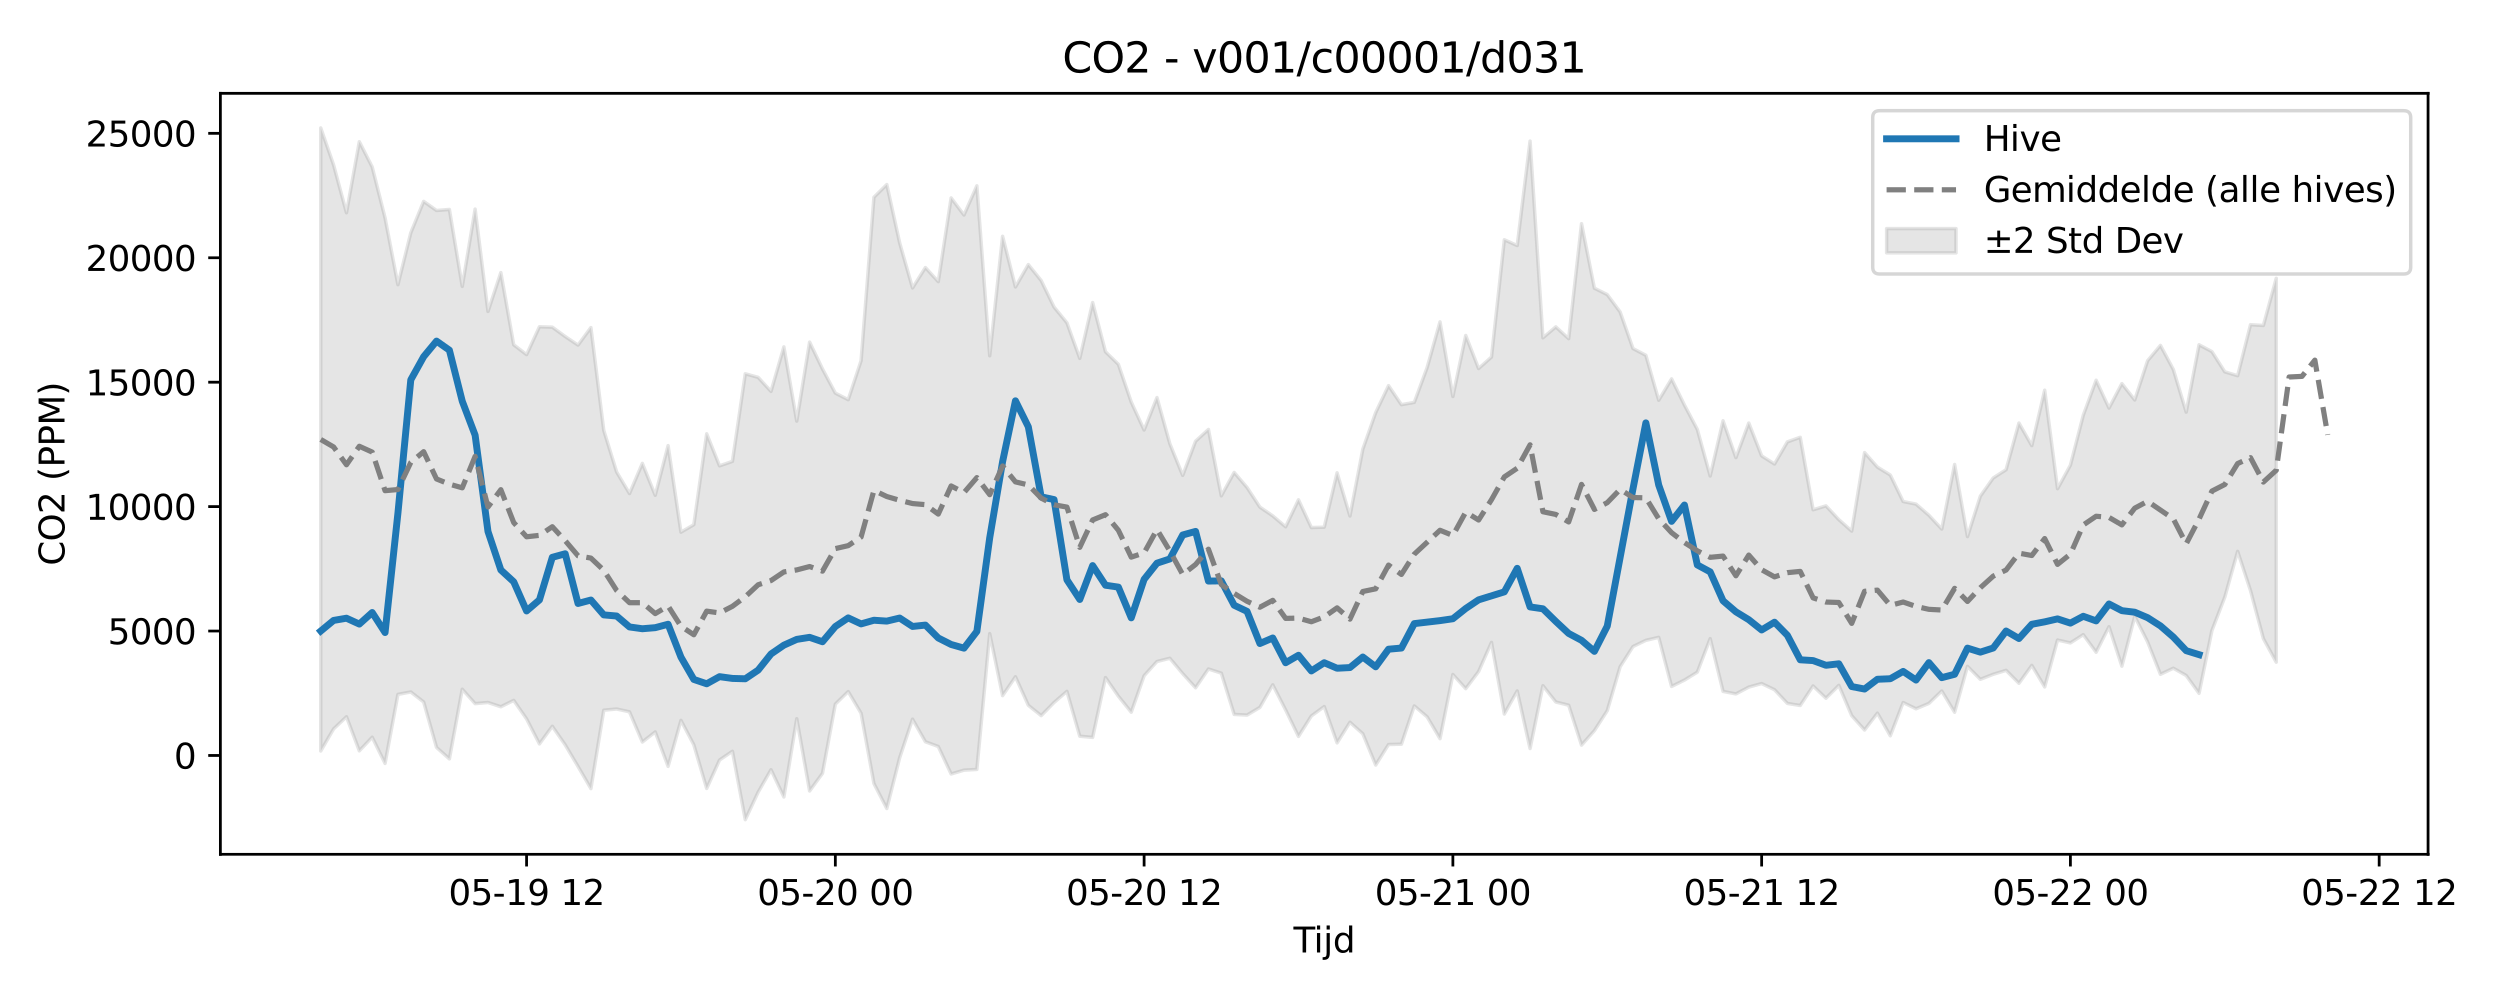 <?xml version="1.0" encoding="utf-8" standalone="no"?>
<!DOCTYPE svg PUBLIC "-//W3C//DTD SVG 1.1//EN"
  "http://www.w3.org/Graphics/SVG/1.1/DTD/svg11.dtd">
<svg xmlns:xlink="http://www.w3.org/1999/xlink" width="720pt" height="288pt" viewBox="0 0 720 288" xmlns="http://www.w3.org/2000/svg" version="1.1">
 <defs>
  <style type="text/css">*{stroke-linejoin: round; stroke-linecap: butt}</style>
 </defs>
 <g id="figure_1">
  <g id="patch_1">
   <path d="M 0 288 
L 720 288 
L 720 0 
L 0 0 
z
" style="fill: #ffffff"/>
  </g>
  <g id="axes_1">
   <g id="patch_2">
    <path d="M 63.47 246.04 
L 699.282 246.04 
L 699.282 26.88 
L 63.47 26.88 
z
" style="fill: #ffffff"/>
   </g>
   <g id="FillBetweenPolyCollection_1">
    <defs>
     <path id="me844153da9" d="M 92.371 -251.158 
L 92.371 -71.711 
L 96.076 -78.074 
L 99.781 -81.573 
L 103.486 -71.752 
L 107.191 -75.681 
L 110.897 -68.127 
L 114.602 -88.015 
L 118.307 -88.711 
L 122.012 -85.831 
L 125.717 -72.743 
L 129.422 -69.441 
L 133.128 -89.503 
L 136.833 -85.352 
L 140.538 -85.685 
L 144.243 -84.45 
L 147.948 -86.288 
L 151.654 -80.955 
L 155.359 -73.749 
L 159.064 -78.828 
L 162.769 -73.491 
L 166.474 -67.249 
L 170.18 -60.877 
L 173.885 -83.461 
L 177.59 -83.807 
L 181.295 -82.991 
L 185 -74.296 
L 188.706 -77.208 
L 192.411 -67.283 
L 196.116 -80.532 
L 199.821 -73.491 
L 203.526 -60.92 
L 207.232 -69.116 
L 210.937 -71.633 
L 214.642 -51.922 
L 218.347 -59.853 
L 222.052 -66.322 
L 225.758 -58.466 
L 229.463 -81.008 
L 233.168 -60.195 
L 236.873 -65.272 
L 240.578 -85.222 
L 244.284 -88.826 
L 247.989 -82.584 
L 251.694 -62.339 
L 255.399 -55.146 
L 259.104 -69.783 
L 262.81 -80.886 
L 266.515 -74.371 
L 270.22 -73.008 
L 273.925 -65.093 
L 277.63 -66.195 
L 281.336 -66.399 
L 285.041 -105.523 
L 288.746 -87.649 
L 292.451 -93.093 
L 296.156 -84.873 
L 299.862 -81.892 
L 303.567 -85.686 
L 307.272 -88.882 
L 310.977 -75.962 
L 314.682 -75.629 
L 318.387 -92.863 
L 322.093 -87.489 
L 325.798 -82.886 
L 329.503 -93.392 
L 333.208 -97.481 
L 336.913 -98.417 
L 340.619 -93.995 
L 344.324 -89.918 
L 348.029 -95.335 
L 351.734 -94.13 
L 355.439 -82.245 
L 359.145 -82.051 
L 362.85 -84.275 
L 366.555 -90.781 
L 370.26 -83.532 
L 373.965 -75.908 
L 377.671 -81.803 
L 381.376 -84.513 
L 385.081 -74.049 
L 388.786 -79.988 
L 392.491 -76.668 
L 396.197 -67.666 
L 399.902 -73.576 
L 403.607 -73.666 
L 407.312 -84.692 
L 411.017 -81.543 
L 414.723 -75.263 
L 418.428 -93.75 
L 422.133 -89.665 
L 425.838 -94.599 
L 429.543 -102.986 
L 433.249 -82.357 
L 436.954 -89.01 
L 440.659 -72.414 
L 444.364 -90.523 
L 448.069 -85.823 
L 451.775 -84.9 
L 455.48 -73.404 
L 459.185 -77.567 
L 462.89 -83.317 
L 466.595 -95.97 
L 470.301 -101.792 
L 474.006 -103.577 
L 477.711 -104.447 
L 481.416 -90.297 
L 485.121 -92.129 
L 488.827 -94.418 
L 492.532 -104.071 
L 496.237 -88.877 
L 499.942 -88.149 
L 503.647 -90.113 
L 507.352 -91.135 
L 511.058 -89.361 
L 514.763 -85.414 
L 518.468 -84.814 
L 522.173 -90.442 
L 525.878 -86.904 
L 529.584 -90.62 
L 533.289 -81.895 
L 536.994 -77.758 
L 540.699 -82.618 
L 544.404 -76.086 
L 548.11 -85.679 
L 551.815 -83.867 
L 555.52 -85.415 
L 559.225 -89.003 
L 562.93 -82.874 
L 566.636 -96.095 
L 570.341 -92.355 
L 574.046 -93.804 
L 577.751 -94.933 
L 581.456 -91.214 
L 585.162 -96.37 
L 588.867 -90.158 
L 592.572 -103.669 
L 596.277 -102.836 
L 599.982 -105.218 
L 603.688 -100.151 
L 607.393 -107.505 
L 611.098 -96.131 
L 614.803 -110.488 
L 618.508 -103.145 
L 622.214 -93.797 
L 625.919 -95.556 
L 629.624 -93.452 
L 633.329 -88.319 
L 637.034 -106.399 
L 640.74 -116.022 
L 644.445 -129.208 
L 648.15 -117.899 
L 651.855 -104.073 
L 655.56 -97.286 
L 655.56 -207.848 
L 655.56 -207.848 
L 651.855 -194.264 
L 648.15 -194.488 
L 644.445 -179.796 
L 640.74 -180.915 
L 637.034 -186.739 
L 633.329 -188.703 
L 629.624 -169.311 
L 625.919 -181.592 
L 622.214 -188.525 
L 618.508 -184.103 
L 614.803 -172.809 
L 611.098 -177.522 
L 607.393 -170.473 
L 603.688 -178.496 
L 599.982 -168.401 
L 596.277 -154.027 
L 592.572 -147.248 
L 588.867 -175.632 
L 585.162 -159.657 
L 581.456 -166.168 
L 577.751 -152.724 
L 574.046 -150.345 
L 570.341 -145.111 
L 566.636 -133.463 
L 562.93 -154.238 
L 559.225 -135.628 
L 555.52 -139.61 
L 551.815 -142.823 
L 548.11 -143.561 
L 544.404 -151.195 
L 540.699 -153.47 
L 536.994 -157.657 
L 533.289 -135.04 
L 529.584 -138.348 
L 525.878 -142.312 
L 522.173 -141.186 
L 518.468 -162.06 
L 514.763 -160.738 
L 511.058 -154.362 
L 507.352 -156.712 
L 503.647 -166.166 
L 499.942 -156.201 
L 496.237 -166.824 
L 492.532 -150.911 
L 488.827 -164.329 
L 485.121 -171.349 
L 481.416 -178.883 
L 477.711 -172.728 
L 474.006 -185.678 
L 470.301 -187.627 
L 466.595 -198.163 
L 462.89 -203.156 
L 459.185 -205.001 
L 455.48 -223.578 
L 451.775 -190.457 
L 448.069 -193.865 
L 444.364 -190.713 
L 440.659 -247.37 
L 436.954 -217.28 
L 433.249 -218.952 
L 429.543 -185.168 
L 425.838 -181.862 
L 422.133 -191.387 
L 418.428 -173.808 
L 414.723 -195.305 
L 411.017 -182.149 
L 407.312 -172.108 
L 403.607 -171.456 
L 399.902 -176.938 
L 396.197 -169.168 
L 392.491 -158.639 
L 388.786 -139.392 
L 385.081 -151.83 
L 381.376 -136.171 
L 377.671 -136.068 
L 373.965 -144.058 
L 370.26 -136.283 
L 366.555 -139.426 
L 362.85 -141.957 
L 359.145 -147.61 
L 355.439 -151.942 
L 351.734 -145.194 
L 348.029 -164.32 
L 344.324 -160.933 
L 340.619 -151.077 
L 336.913 -160.214 
L 333.208 -173.509 
L 329.503 -164.157 
L 325.798 -172.21 
L 322.093 -183.068 
L 318.387 -186.678 
L 314.682 -200.878 
L 310.977 -184.781 
L 307.272 -195.038 
L 303.567 -199.565 
L 299.862 -207.199 
L 296.156 -211.804 
L 292.451 -205.347 
L 288.746 -219.952 
L 285.041 -185.533 
L 281.336 -234.492 
L 277.63 -226.078 
L 273.925 -230.996 
L 270.22 -206.881 
L 266.515 -210.945 
L 262.81 -205.067 
L 259.104 -218.048 
L 255.399 -234.851 
L 251.694 -231.193 
L 247.989 -184.103 
L 244.284 -172.888 
L 240.578 -174.786 
L 236.873 -181.75 
L 233.168 -189.481 
L 229.463 -166.723 
L 225.758 -188.102 
L 222.052 -175.274 
L 218.347 -179.325 
L 214.642 -180.353 
L 210.937 -155.124 
L 207.232 -153.838 
L 203.526 -163.068 
L 199.821 -136.888 
L 196.116 -134.73 
L 192.411 -159.661 
L 188.706 -145.359 
L 185 -154.549 
L 181.295 -145.858 
L 177.59 -152.077 
L 173.885 -164.054 
L 170.18 -193.664 
L 166.474 -188.616 
L 162.769 -191.092 
L 159.064 -193.782 
L 155.359 -193.893 
L 151.654 -185.862 
L 147.948 -188.707 
L 144.243 -209.497 
L 140.538 -198.294 
L 136.833 -227.784 
L 133.128 -205.511 
L 129.422 -227.685 
L 125.717 -227.38 
L 122.012 -230.006 
L 118.307 -220.953 
L 114.602 -206.008 
L 110.897 -225.242 
L 107.191 -239.919 
L 103.486 -247.193 
L 99.781 -226.723 
L 96.076 -240.489 
L 92.371 -251.158 
z
" style="stroke: #808080; stroke-opacity: 0.2"/>
    </defs>
    <g clip-path="url(#p417068c22e)">
     <use xlink:href="#me844153da9" x="0" y="288" style="fill: #808080; fill-opacity: 0.2; stroke: #808080; stroke-opacity: 0.2"/>
    </g>
   </g>
   <g id="matplotlib.axis_1">
    <g id="xtick_1">
     <g id="line2d_1">
      <defs>
       <path id="m7bdec7afba" d="M 0 0 
L 0 3.5 
" style="stroke: #000000; stroke-width: 0.8"/>
      </defs>
      <g>
       <use xlink:href="#m7bdec7afba" x="151.654" y="246.04" style="stroke: #000000; stroke-width: 0.8"/>
      </g>
     </g>
     <g id="text_1">
      <!-- 05-19 12 -->
      <g transform="translate(129.173 260.638) scale(0.1 -0.1)">
       <defs>
        <path id="DejaVuSans-30" d="M 2034 4250 
Q 1547 4250 1301 3770 
Q 1056 3291 1056 2328 
Q 1056 1369 1301 889 
Q 1547 409 2034 409 
Q 2525 409 2770 889 
Q 3016 1369 3016 2328 
Q 3016 3291 2770 3770 
Q 2525 4250 2034 4250 
z
M 2034 4750 
Q 2819 4750 3233 4129 
Q 3647 3509 3647 2328 
Q 3647 1150 3233 529 
Q 2819 -91 2034 -91 
Q 1250 -91 836 529 
Q 422 1150 422 2328 
Q 422 3509 836 4129 
Q 1250 4750 2034 4750 
z
" transform="scale(0.016)"/>
        <path id="DejaVuSans-35" d="M 691 4666 
L 3169 4666 
L 3169 4134 
L 1269 4134 
L 1269 2991 
Q 1406 3038 1543 3061 
Q 1681 3084 1819 3084 
Q 2600 3084 3056 2656 
Q 3513 2228 3513 1497 
Q 3513 744 3044 326 
Q 2575 -91 1722 -91 
Q 1428 -91 1123 -41 
Q 819 9 494 109 
L 494 744 
Q 775 591 1075 516 
Q 1375 441 1709 441 
Q 2250 441 2565 725 
Q 2881 1009 2881 1497 
Q 2881 1984 2565 2268 
Q 2250 2553 1709 2553 
Q 1456 2553 1204 2497 
Q 953 2441 691 2322 
L 691 4666 
z
" transform="scale(0.016)"/>
        <path id="DejaVuSans-2d" d="M 313 2009 
L 1997 2009 
L 1997 1497 
L 313 1497 
L 313 2009 
z
" transform="scale(0.016)"/>
        <path id="DejaVuSans-31" d="M 794 531 
L 1825 531 
L 1825 4091 
L 703 3866 
L 703 4441 
L 1819 4666 
L 2450 4666 
L 2450 531 
L 3481 531 
L 3481 0 
L 794 0 
L 794 531 
z
" transform="scale(0.016)"/>
        <path id="DejaVuSans-39" d="M 703 97 
L 703 672 
Q 941 559 1184 500 
Q 1428 441 1663 441 
Q 2288 441 2617 861 
Q 2947 1281 2994 2138 
Q 2813 1869 2534 1725 
Q 2256 1581 1919 1581 
Q 1219 1581 811 2004 
Q 403 2428 403 3163 
Q 403 3881 828 4315 
Q 1253 4750 1959 4750 
Q 2769 4750 3195 4129 
Q 3622 3509 3622 2328 
Q 3622 1225 3098 567 
Q 2575 -91 1691 -91 
Q 1453 -91 1209 -44 
Q 966 3 703 97 
z
M 1959 2075 
Q 2384 2075 2632 2365 
Q 2881 2656 2881 3163 
Q 2881 3666 2632 3958 
Q 2384 4250 1959 4250 
Q 1534 4250 1286 3958 
Q 1038 3666 1038 3163 
Q 1038 2656 1286 2365 
Q 1534 2075 1959 2075 
z
" transform="scale(0.016)"/>
        <path id="DejaVuSans-20" transform="scale(0.016)"/>
        <path id="DejaVuSans-32" d="M 1228 531 
L 3431 531 
L 3431 0 
L 469 0 
L 469 531 
Q 828 903 1448 1529 
Q 2069 2156 2228 2338 
Q 2531 2678 2651 2914 
Q 2772 3150 2772 3378 
Q 2772 3750 2511 3984 
Q 2250 4219 1831 4219 
Q 1534 4219 1204 4116 
Q 875 4013 500 3803 
L 500 4441 
Q 881 4594 1212 4672 
Q 1544 4750 1819 4750 
Q 2544 4750 2975 4387 
Q 3406 4025 3406 3419 
Q 3406 3131 3298 2873 
Q 3191 2616 2906 2266 
Q 2828 2175 2409 1742 
Q 1991 1309 1228 531 
z
" transform="scale(0.016)"/>
       </defs>
       <use xlink:href="#DejaVuSans-30"/>
       <use xlink:href="#DejaVuSans-35" transform="translate(63.623 0)"/>
       <use xlink:href="#DejaVuSans-2d" transform="translate(127.246 0)"/>
       <use xlink:href="#DejaVuSans-31" transform="translate(163.33 0)"/>
       <use xlink:href="#DejaVuSans-39" transform="translate(226.953 0)"/>
       <use xlink:href="#DejaVuSans-20" transform="translate(290.576 0)"/>
       <use xlink:href="#DejaVuSans-31" transform="translate(322.363 0)"/>
       <use xlink:href="#DejaVuSans-32" transform="translate(385.986 0)"/>
      </g>
     </g>
    </g>
    <g id="xtick_2">
     <g id="line2d_2">
      <g>
       <use xlink:href="#m7bdec7afba" x="240.578" y="246.04" style="stroke: #000000; stroke-width: 0.8"/>
      </g>
     </g>
     <g id="text_2">
      <!-- 05-20 00 -->
      <g transform="translate(218.098 260.638) scale(0.1 -0.1)">
       <use xlink:href="#DejaVuSans-30"/>
       <use xlink:href="#DejaVuSans-35" transform="translate(63.623 0)"/>
       <use xlink:href="#DejaVuSans-2d" transform="translate(127.246 0)"/>
       <use xlink:href="#DejaVuSans-32" transform="translate(163.33 0)"/>
       <use xlink:href="#DejaVuSans-30" transform="translate(226.953 0)"/>
       <use xlink:href="#DejaVuSans-20" transform="translate(290.576 0)"/>
       <use xlink:href="#DejaVuSans-30" transform="translate(322.363 0)"/>
       <use xlink:href="#DejaVuSans-30" transform="translate(385.986 0)"/>
      </g>
     </g>
    </g>
    <g id="xtick_3">
     <g id="line2d_3">
      <g>
       <use xlink:href="#m7bdec7afba" x="329.503" y="246.04" style="stroke: #000000; stroke-width: 0.8"/>
      </g>
     </g>
     <g id="text_3">
      <!-- 05-20 12 -->
      <g transform="translate(307.023 260.638) scale(0.1 -0.1)">
       <use xlink:href="#DejaVuSans-30"/>
       <use xlink:href="#DejaVuSans-35" transform="translate(63.623 0)"/>
       <use xlink:href="#DejaVuSans-2d" transform="translate(127.246 0)"/>
       <use xlink:href="#DejaVuSans-32" transform="translate(163.33 0)"/>
       <use xlink:href="#DejaVuSans-30" transform="translate(226.953 0)"/>
       <use xlink:href="#DejaVuSans-20" transform="translate(290.576 0)"/>
       <use xlink:href="#DejaVuSans-31" transform="translate(322.363 0)"/>
       <use xlink:href="#DejaVuSans-32" transform="translate(385.986 0)"/>
      </g>
     </g>
    </g>
    <g id="xtick_4">
     <g id="line2d_4">
      <g>
       <use xlink:href="#m7bdec7afba" x="418.428" y="246.04" style="stroke: #000000; stroke-width: 0.8"/>
      </g>
     </g>
     <g id="text_4">
      <!-- 05-21 00 -->
      <g transform="translate(395.947 260.638) scale(0.1 -0.1)">
       <use xlink:href="#DejaVuSans-30"/>
       <use xlink:href="#DejaVuSans-35" transform="translate(63.623 0)"/>
       <use xlink:href="#DejaVuSans-2d" transform="translate(127.246 0)"/>
       <use xlink:href="#DejaVuSans-32" transform="translate(163.33 0)"/>
       <use xlink:href="#DejaVuSans-31" transform="translate(226.953 0)"/>
       <use xlink:href="#DejaVuSans-20" transform="translate(290.576 0)"/>
       <use xlink:href="#DejaVuSans-30" transform="translate(322.363 0)"/>
       <use xlink:href="#DejaVuSans-30" transform="translate(385.986 0)"/>
      </g>
     </g>
    </g>
    <g id="xtick_5">
     <g id="line2d_5">
      <g>
       <use xlink:href="#m7bdec7afba" x="507.352" y="246.04" style="stroke: #000000; stroke-width: 0.8"/>
      </g>
     </g>
     <g id="text_5">
      <!-- 05-21 12 -->
      <g transform="translate(484.872 260.638) scale(0.1 -0.1)">
       <use xlink:href="#DejaVuSans-30"/>
       <use xlink:href="#DejaVuSans-35" transform="translate(63.623 0)"/>
       <use xlink:href="#DejaVuSans-2d" transform="translate(127.246 0)"/>
       <use xlink:href="#DejaVuSans-32" transform="translate(163.33 0)"/>
       <use xlink:href="#DejaVuSans-31" transform="translate(226.953 0)"/>
       <use xlink:href="#DejaVuSans-20" transform="translate(290.576 0)"/>
       <use xlink:href="#DejaVuSans-31" transform="translate(322.363 0)"/>
       <use xlink:href="#DejaVuSans-32" transform="translate(385.986 0)"/>
      </g>
     </g>
    </g>
    <g id="xtick_6">
     <g id="line2d_6">
      <g>
       <use xlink:href="#m7bdec7afba" x="596.277" y="246.04" style="stroke: #000000; stroke-width: 0.8"/>
      </g>
     </g>
     <g id="text_6">
      <!-- 05-22 00 -->
      <g transform="translate(573.797 260.638) scale(0.1 -0.1)">
       <use xlink:href="#DejaVuSans-30"/>
       <use xlink:href="#DejaVuSans-35" transform="translate(63.623 0)"/>
       <use xlink:href="#DejaVuSans-2d" transform="translate(127.246 0)"/>
       <use xlink:href="#DejaVuSans-32" transform="translate(163.33 0)"/>
       <use xlink:href="#DejaVuSans-32" transform="translate(226.953 0)"/>
       <use xlink:href="#DejaVuSans-20" transform="translate(290.576 0)"/>
       <use xlink:href="#DejaVuSans-30" transform="translate(322.363 0)"/>
       <use xlink:href="#DejaVuSans-30" transform="translate(385.986 0)"/>
      </g>
     </g>
    </g>
    <g id="xtick_7">
     <g id="line2d_7">
      <g>
       <use xlink:href="#m7bdec7afba" x="685.202" y="246.04" style="stroke: #000000; stroke-width: 0.8"/>
      </g>
     </g>
     <g id="text_7">
      <!-- 05-22 12 -->
      <g transform="translate(662.721 260.638) scale(0.1 -0.1)">
       <use xlink:href="#DejaVuSans-30"/>
       <use xlink:href="#DejaVuSans-35" transform="translate(63.623 0)"/>
       <use xlink:href="#DejaVuSans-2d" transform="translate(127.246 0)"/>
       <use xlink:href="#DejaVuSans-32" transform="translate(163.33 0)"/>
       <use xlink:href="#DejaVuSans-32" transform="translate(226.953 0)"/>
       <use xlink:href="#DejaVuSans-20" transform="translate(290.576 0)"/>
       <use xlink:href="#DejaVuSans-31" transform="translate(322.363 0)"/>
       <use xlink:href="#DejaVuSans-32" transform="translate(385.986 0)"/>
      </g>
     </g>
    </g>
    <g id="text_8">
     <!-- Tijd -->
     <g transform="translate(372.526 274.317) scale(0.1 -0.1)">
      <defs>
       <path id="DejaVuSans-54" d="M -19 4666 
L 3928 4666 
L 3928 4134 
L 2272 4134 
L 2272 0 
L 1638 0 
L 1638 4134 
L -19 4134 
L -19 4666 
z
" transform="scale(0.016)"/>
       <path id="DejaVuSans-69" d="M 603 3500 
L 1178 3500 
L 1178 0 
L 603 0 
L 603 3500 
z
M 603 4863 
L 1178 4863 
L 1178 4134 
L 603 4134 
L 603 4863 
z
" transform="scale(0.016)"/>
       <path id="DejaVuSans-6a" d="M 603 3500 
L 1178 3500 
L 1178 -63 
Q 1178 -731 923 -1031 
Q 669 -1331 103 -1331 
L -116 -1331 
L -116 -844 
L 38 -844 
Q 366 -844 484 -692 
Q 603 -541 603 -63 
L 603 3500 
z
M 603 4863 
L 1178 4863 
L 1178 4134 
L 603 4134 
L 603 4863 
z
" transform="scale(0.016)"/>
       <path id="DejaVuSans-64" d="M 2906 2969 
L 2906 4863 
L 3481 4863 
L 3481 0 
L 2906 0 
L 2906 525 
Q 2725 213 2448 61 
Q 2172 -91 1784 -91 
Q 1150 -91 751 415 
Q 353 922 353 1747 
Q 353 2572 751 3078 
Q 1150 3584 1784 3584 
Q 2172 3584 2448 3432 
Q 2725 3281 2906 2969 
z
M 947 1747 
Q 947 1113 1208 752 
Q 1469 391 1925 391 
Q 2381 391 2643 752 
Q 2906 1113 2906 1747 
Q 2906 2381 2643 2742 
Q 2381 3103 1925 3103 
Q 1469 3103 1208 2742 
Q 947 2381 947 1747 
z
" transform="scale(0.016)"/>
      </defs>
      <use xlink:href="#DejaVuSans-54"/>
      <use xlink:href="#DejaVuSans-69" transform="translate(57.959 0)"/>
      <use xlink:href="#DejaVuSans-6a" transform="translate(85.742 0)"/>
      <use xlink:href="#DejaVuSans-64" transform="translate(113.525 0)"/>
     </g>
    </g>
   </g>
   <g id="matplotlib.axis_2">
    <g id="ytick_1">
     <g id="line2d_8">
      <defs>
       <path id="ma732656df2" d="M 0 0 
L -3.5 0 
" style="stroke: #000000; stroke-width: 0.8"/>
      </defs>
      <g>
       <use xlink:href="#ma732656df2" x="63.47" y="217.572" style="stroke: #000000; stroke-width: 0.8"/>
      </g>
     </g>
     <g id="text_9">
      <!-- 0 -->
      <g transform="translate(50.108 221.372) scale(0.1 -0.1)">
       <use xlink:href="#DejaVuSans-30"/>
      </g>
     </g>
    </g>
    <g id="ytick_2">
     <g id="line2d_9">
      <g>
       <use xlink:href="#ma732656df2" x="63.47" y="181.739" style="stroke: #000000; stroke-width: 0.8"/>
      </g>
     </g>
     <g id="text_10">
      <!-- 5000 -->
      <g transform="translate(31.02 185.538) scale(0.1 -0.1)">
       <use xlink:href="#DejaVuSans-35"/>
       <use xlink:href="#DejaVuSans-30" transform="translate(63.623 0)"/>
       <use xlink:href="#DejaVuSans-30" transform="translate(127.246 0)"/>
       <use xlink:href="#DejaVuSans-30" transform="translate(190.869 0)"/>
      </g>
     </g>
    </g>
    <g id="ytick_3">
     <g id="line2d_10">
      <g>
       <use xlink:href="#ma732656df2" x="63.47" y="145.905" style="stroke: #000000; stroke-width: 0.8"/>
      </g>
     </g>
     <g id="text_11">
      <!-- 10000 -->
      <g transform="translate(24.657 149.704) scale(0.1 -0.1)">
       <use xlink:href="#DejaVuSans-31"/>
       <use xlink:href="#DejaVuSans-30" transform="translate(63.623 0)"/>
       <use xlink:href="#DejaVuSans-30" transform="translate(127.246 0)"/>
       <use xlink:href="#DejaVuSans-30" transform="translate(190.869 0)"/>
       <use xlink:href="#DejaVuSans-30" transform="translate(254.492 0)"/>
      </g>
     </g>
    </g>
    <g id="ytick_4">
     <g id="line2d_11">
      <g>
       <use xlink:href="#ma732656df2" x="63.47" y="110.071" style="stroke: #000000; stroke-width: 0.8"/>
      </g>
     </g>
     <g id="text_12">
      <!-- 15000 -->
      <g transform="translate(24.657 113.871) scale(0.1 -0.1)">
       <use xlink:href="#DejaVuSans-31"/>
       <use xlink:href="#DejaVuSans-35" transform="translate(63.623 0)"/>
       <use xlink:href="#DejaVuSans-30" transform="translate(127.246 0)"/>
       <use xlink:href="#DejaVuSans-30" transform="translate(190.869 0)"/>
       <use xlink:href="#DejaVuSans-30" transform="translate(254.492 0)"/>
      </g>
     </g>
    </g>
    <g id="ytick_5">
     <g id="line2d_12">
      <g>
       <use xlink:href="#ma732656df2" x="63.47" y="74.238" style="stroke: #000000; stroke-width: 0.8"/>
      </g>
     </g>
     <g id="text_13">
      <!-- 20000 -->
      <g transform="translate(24.657 78.037) scale(0.1 -0.1)">
       <use xlink:href="#DejaVuSans-32"/>
       <use xlink:href="#DejaVuSans-30" transform="translate(63.623 0)"/>
       <use xlink:href="#DejaVuSans-30" transform="translate(127.246 0)"/>
       <use xlink:href="#DejaVuSans-30" transform="translate(190.869 0)"/>
       <use xlink:href="#DejaVuSans-30" transform="translate(254.492 0)"/>
      </g>
     </g>
    </g>
    <g id="ytick_6">
     <g id="line2d_13">
      <g>
       <use xlink:href="#ma732656df2" x="63.47" y="38.404" style="stroke: #000000; stroke-width: 0.8"/>
      </g>
     </g>
     <g id="text_14">
      <!-- 25000 -->
      <g transform="translate(24.657 42.203) scale(0.1 -0.1)">
       <use xlink:href="#DejaVuSans-32"/>
       <use xlink:href="#DejaVuSans-35" transform="translate(63.623 0)"/>
       <use xlink:href="#DejaVuSans-30" transform="translate(127.246 0)"/>
       <use xlink:href="#DejaVuSans-30" transform="translate(190.869 0)"/>
       <use xlink:href="#DejaVuSans-30" transform="translate(254.492 0)"/>
      </g>
     </g>
    </g>
    <g id="text_15">
     <!-- CO2 (PPM) -->
     <g transform="translate(18.578 162.903) rotate(-90) scale(0.1 -0.1)">
      <defs>
       <path id="DejaVuSans-43" d="M 4122 4306 
L 4122 3641 
Q 3803 3938 3442 4084 
Q 3081 4231 2675 4231 
Q 1875 4231 1450 3742 
Q 1025 3253 1025 2328 
Q 1025 1406 1450 917 
Q 1875 428 2675 428 
Q 3081 428 3442 575 
Q 3803 722 4122 1019 
L 4122 359 
Q 3791 134 3420 21 
Q 3050 -91 2638 -91 
Q 1578 -91 968 557 
Q 359 1206 359 2328 
Q 359 3453 968 4101 
Q 1578 4750 2638 4750 
Q 3056 4750 3426 4639 
Q 3797 4528 4122 4306 
z
" transform="scale(0.016)"/>
       <path id="DejaVuSans-4f" d="M 2522 4238 
Q 1834 4238 1429 3725 
Q 1025 3213 1025 2328 
Q 1025 1447 1429 934 
Q 1834 422 2522 422 
Q 3209 422 3611 934 
Q 4013 1447 4013 2328 
Q 4013 3213 3611 3725 
Q 3209 4238 2522 4238 
z
M 2522 4750 
Q 3503 4750 4090 4092 
Q 4678 3434 4678 2328 
Q 4678 1225 4090 567 
Q 3503 -91 2522 -91 
Q 1538 -91 948 565 
Q 359 1222 359 2328 
Q 359 3434 948 4092 
Q 1538 4750 2522 4750 
z
" transform="scale(0.016)"/>
       <path id="DejaVuSans-28" d="M 1984 4856 
Q 1566 4138 1362 3434 
Q 1159 2731 1159 2009 
Q 1159 1288 1364 580 
Q 1569 -128 1984 -844 
L 1484 -844 
Q 1016 -109 783 600 
Q 550 1309 550 2009 
Q 550 2706 781 3412 
Q 1013 4119 1484 4856 
L 1984 4856 
z
" transform="scale(0.016)"/>
       <path id="DejaVuSans-50" d="M 1259 4147 
L 1259 2394 
L 2053 2394 
Q 2494 2394 2734 2622 
Q 2975 2850 2975 3272 
Q 2975 3691 2734 3919 
Q 2494 4147 2053 4147 
L 1259 4147 
z
M 628 4666 
L 2053 4666 
Q 2838 4666 3239 4311 
Q 3641 3956 3641 3272 
Q 3641 2581 3239 2228 
Q 2838 1875 2053 1875 
L 1259 1875 
L 1259 0 
L 628 0 
L 628 4666 
z
" transform="scale(0.016)"/>
       <path id="DejaVuSans-4d" d="M 628 4666 
L 1569 4666 
L 2759 1491 
L 3956 4666 
L 4897 4666 
L 4897 0 
L 4281 0 
L 4281 4097 
L 3078 897 
L 2444 897 
L 1241 4097 
L 1241 0 
L 628 0 
L 628 4666 
z
" transform="scale(0.016)"/>
       <path id="DejaVuSans-29" d="M 513 4856 
L 1013 4856 
Q 1481 4119 1714 3412 
Q 1947 2706 1947 2009 
Q 1947 1309 1714 600 
Q 1481 -109 1013 -844 
L 513 -844 
Q 928 -128 1133 580 
Q 1338 1288 1338 2009 
Q 1338 2731 1133 3434 
Q 928 4138 513 4856 
z
" transform="scale(0.016)"/>
      </defs>
      <use xlink:href="#DejaVuSans-43"/>
      <use xlink:href="#DejaVuSans-4f" transform="translate(69.824 0)"/>
      <use xlink:href="#DejaVuSans-32" transform="translate(148.535 0)"/>
      <use xlink:href="#DejaVuSans-20" transform="translate(212.158 0)"/>
      <use xlink:href="#DejaVuSans-28" transform="translate(243.945 0)"/>
      <use xlink:href="#DejaVuSans-50" transform="translate(282.959 0)"/>
      <use xlink:href="#DejaVuSans-50" transform="translate(343.262 0)"/>
      <use xlink:href="#DejaVuSans-4d" transform="translate(403.564 0)"/>
      <use xlink:href="#DejaVuSans-29" transform="translate(489.844 0)"/>
     </g>
    </g>
   </g>
   <g id="line2d_14">
    <path d="M 92.371 181.739 
L 96.076 178.681 
L 99.781 178.045 
L 103.486 179.734 
L 107.191 176.407 
L 110.897 182.166 
L 114.602 147.795 
L 118.307 109.395 
L 122.012 102.725 
L 125.717 98.241 
L 129.422 100.843 
L 133.128 115.542 
L 136.833 125.325 
L 140.538 153.067 
L 144.243 164.149 
L 147.948 167.558 
L 151.654 175.952 
L 155.359 172.773 
L 159.064 160.511 
L 162.769 159.484 
L 166.474 173.8 
L 170.18 172.811 
L 173.885 177.09 
L 177.59 177.41 
L 181.295 180.561 
L 185 181.077 
L 188.706 180.769 
L 192.411 179.785 
L 196.116 189.261 
L 199.821 195.676 
L 203.526 196.93 
L 207.232 194.878 
L 210.937 195.387 
L 214.642 195.489 
L 218.347 192.995 
L 222.052 188.346 
L 225.758 185.807 
L 229.463 184.142 
L 233.168 183.554 
L 236.873 184.823 
L 240.578 180.437 
L 244.284 177.952 
L 247.989 179.682 
L 251.694 178.631 
L 255.399 178.879 
L 259.104 177.998 
L 262.81 180.418 
L 266.515 180.026 
L 270.22 183.736 
L 273.925 185.611 
L 277.63 186.669 
L 281.336 181.846 
L 285.041 154.866 
L 288.746 132.952 
L 292.451 115.439 
L 296.156 122.924 
L 299.862 143.096 
L 303.567 143.882 
L 307.272 166.99 
L 310.977 172.642 
L 314.682 162.893 
L 318.387 168.548 
L 322.093 169.092 
L 325.798 177.936 
L 329.503 166.853 
L 333.208 162.197 
L 336.913 160.974 
L 340.619 154.075 
L 344.324 153.048 
L 348.029 167.348 
L 351.734 167.295 
L 355.439 174.307 
L 359.145 176.075 
L 362.85 185.334 
L 366.555 183.741 
L 370.26 190.869 
L 373.965 188.719 
L 377.671 193.229 
L 381.376 190.867 
L 385.081 192.451 
L 388.786 192.259 
L 392.491 189.223 
L 396.197 192.04 
L 399.902 186.968 
L 403.607 186.641 
L 407.312 179.601 
L 414.723 178.738 
L 418.428 178.198 
L 422.133 175.243 
L 425.838 172.756 
L 433.249 170.458 
L 436.954 163.683 
L 440.659 174.792 
L 444.364 175.334 
L 448.069 178.968 
L 451.775 182.431 
L 455.48 184.414 
L 459.185 187.59 
L 462.89 180.317 
L 470.301 140.762 
L 474.006 121.794 
L 477.711 139.706 
L 481.416 150.148 
L 485.121 145.451 
L 488.827 162.699 
L 492.532 164.703 
L 496.237 173.026 
L 499.942 176.201 
L 503.647 178.471 
L 507.352 181.426 
L 511.058 179.199 
L 514.763 182.964 
L 518.468 190.023 
L 522.173 190.248 
L 525.878 191.602 
L 529.584 191.175 
L 533.289 197.728 
L 536.994 198.442 
L 540.699 195.628 
L 544.404 195.477 
L 548.11 193.366 
L 551.815 195.857 
L 555.52 190.837 
L 559.225 195.164 
L 562.93 194.194 
L 566.636 186.66 
L 570.341 187.816 
L 574.046 186.624 
L 577.751 181.732 
L 581.456 183.891 
L 585.162 179.792 
L 588.867 179.092 
L 592.572 178.239 
L 596.277 179.455 
L 599.982 177.489 
L 603.688 178.817 
L 607.393 173.944 
L 611.098 175.871 
L 614.803 176.313 
L 618.508 177.888 
L 622.214 180.26 
L 625.919 183.473 
L 629.624 187.393 
L 633.329 188.54 
L 633.329 188.54 
" clip-path="url(#p417068c22e)" style="fill: none; stroke: #1f77b4; stroke-width: 2; stroke-linecap: square"/>
   </g>
   <g id="line2d_15">
    <path d="M 92.371 126.566 
L 96.076 128.719 
L 99.781 133.852 
L 103.486 128.527 
L 107.191 130.2 
L 110.897 141.316 
L 114.602 140.989 
L 118.307 133.168 
L 122.012 130.082 
L 125.717 137.939 
L 129.422 139.437 
L 133.128 140.493 
L 136.833 131.432 
L 140.538 146.011 
L 144.243 141.027 
L 147.948 150.502 
L 151.654 154.592 
L 155.359 154.179 
L 159.064 151.695 
L 162.769 155.709 
L 166.474 160.067 
L 170.18 160.729 
L 173.885 164.243 
L 177.59 170.058 
L 181.295 173.576 
L 185 173.577 
L 188.706 176.716 
L 192.411 174.528 
L 196.116 180.369 
L 199.821 182.81 
L 203.526 176.006 
L 207.232 176.523 
L 210.937 174.621 
L 214.642 171.863 
L 218.347 168.411 
L 222.052 167.202 
L 225.758 164.716 
L 229.463 164.134 
L 233.168 163.162 
L 236.873 164.489 
L 240.578 157.996 
L 244.284 157.143 
L 247.989 154.657 
L 251.694 141.234 
L 255.399 143.001 
L 259.104 144.084 
L 262.81 145.023 
L 266.515 145.342 
L 270.22 148.056 
L 273.925 139.956 
L 277.63 141.864 
L 281.336 137.554 
L 285.041 142.472 
L 288.746 134.2 
L 292.451 138.78 
L 296.156 139.662 
L 299.862 143.454 
L 303.567 145.375 
L 307.272 146.04 
L 310.977 157.629 
L 314.682 149.746 
L 318.387 148.23 
L 322.093 152.721 
L 325.798 160.452 
L 329.503 159.225 
L 333.208 152.505 
L 336.913 158.684 
L 340.619 165.464 
L 344.324 162.574 
L 348.029 158.172 
L 351.734 168.338 
L 355.439 170.907 
L 359.145 173.17 
L 362.85 174.884 
L 366.555 172.897 
L 370.26 178.093 
L 373.965 178.017 
L 377.671 179.064 
L 381.376 177.658 
L 385.081 175.06 
L 388.786 178.31 
L 392.491 170.346 
L 396.197 169.583 
L 399.902 162.743 
L 403.607 165.439 
L 407.312 159.6 
L 414.723 152.716 
L 418.428 154.221 
L 422.133 147.474 
L 425.838 149.769 
L 429.543 143.923 
L 433.249 137.345 
L 436.954 134.855 
L 440.659 128.108 
L 444.364 147.382 
L 448.069 148.156 
L 451.775 150.322 
L 455.48 139.509 
L 459.185 146.716 
L 462.89 144.763 
L 466.595 140.933 
L 470.301 143.291 
L 474.006 143.373 
L 477.711 149.412 
L 481.416 153.41 
L 485.121 156.261 
L 488.827 158.626 
L 492.532 160.509 
L 496.237 160.149 
L 499.942 165.825 
L 503.647 159.861 
L 507.352 164.077 
L 511.058 166.138 
L 514.763 164.924 
L 518.468 164.563 
L 522.173 172.186 
L 525.878 173.392 
L 529.584 173.516 
L 533.289 179.533 
L 536.994 170.293 
L 540.699 169.956 
L 544.404 174.359 
L 548.11 173.38 
L 551.815 174.655 
L 555.52 175.487 
L 559.225 175.685 
L 562.93 169.444 
L 566.636 173.221 
L 570.341 169.267 
L 574.046 165.926 
L 577.751 164.171 
L 581.456 159.309 
L 585.162 159.986 
L 588.867 155.105 
L 592.572 162.542 
L 596.277 159.569 
L 599.982 151.19 
L 603.688 148.677 
L 607.393 149.011 
L 611.098 151.173 
L 614.803 146.352 
L 618.508 144.376 
L 625.919 149.426 
L 629.624 156.619 
L 633.329 149.489 
L 637.034 141.431 
L 640.74 139.531 
L 644.445 133.498 
L 648.15 131.807 
L 651.855 138.831 
L 655.56 135.433 
L 659.266 108.581 
L 662.971 108.394 
L 666.676 103.725 
L 670.381 125.236 
L 670.381 125.236 
" clip-path="url(#p417068c22e)" style="fill: none; stroke-dasharray: 5.55,2.4; stroke-dashoffset: 0; stroke: #808080; stroke-width: 1.5"/>
   </g>
   <g id="patch_3">
    <path d="M 63.47 246.04 
L 63.47 26.88 
" style="fill: none; stroke: #000000; stroke-width: 0.8; stroke-linejoin: miter; stroke-linecap: square"/>
   </g>
   <g id="patch_4">
    <path d="M 699.282 246.04 
L 699.282 26.88 
" style="fill: none; stroke: #000000; stroke-width: 0.8; stroke-linejoin: miter; stroke-linecap: square"/>
   </g>
   <g id="patch_5">
    <path d="M 63.47 246.04 
L 699.282 246.04 
" style="fill: none; stroke: #000000; stroke-width: 0.8; stroke-linejoin: miter; stroke-linecap: square"/>
   </g>
   <g id="patch_6">
    <path d="M 63.47 26.88 
L 699.282 26.88 
" style="fill: none; stroke: #000000; stroke-width: 0.8; stroke-linejoin: miter; stroke-linecap: square"/>
   </g>
   <g id="text_16">
    <!-- CO2 - v001/c00001/d031 -->
    <g transform="translate(305.973 20.88) scale(0.12 -0.12)">
     <defs>
      <path id="DejaVuSans-76" d="M 191 3500 
L 800 3500 
L 1894 563 
L 2988 3500 
L 3597 3500 
L 2284 0 
L 1503 0 
L 191 3500 
z
" transform="scale(0.016)"/>
      <path id="DejaVuSans-2f" d="M 1625 4666 
L 2156 4666 
L 531 -594 
L 0 -594 
L 1625 4666 
z
" transform="scale(0.016)"/>
      <path id="DejaVuSans-63" d="M 3122 3366 
L 3122 2828 
Q 2878 2963 2633 3030 
Q 2388 3097 2138 3097 
Q 1578 3097 1268 2742 
Q 959 2388 959 1747 
Q 959 1106 1268 751 
Q 1578 397 2138 397 
Q 2388 397 2633 464 
Q 2878 531 3122 666 
L 3122 134 
Q 2881 22 2623 -34 
Q 2366 -91 2075 -91 
Q 1284 -91 818 406 
Q 353 903 353 1747 
Q 353 2603 823 3093 
Q 1294 3584 2113 3584 
Q 2378 3584 2631 3529 
Q 2884 3475 3122 3366 
z
" transform="scale(0.016)"/>
      <path id="DejaVuSans-33" d="M 2597 2516 
Q 3050 2419 3304 2112 
Q 3559 1806 3559 1356 
Q 3559 666 3084 287 
Q 2609 -91 1734 -91 
Q 1441 -91 1130 -33 
Q 819 25 488 141 
L 488 750 
Q 750 597 1062 519 
Q 1375 441 1716 441 
Q 2309 441 2620 675 
Q 2931 909 2931 1356 
Q 2931 1769 2642 2001 
Q 2353 2234 1838 2234 
L 1294 2234 
L 1294 2753 
L 1863 2753 
Q 2328 2753 2575 2939 
Q 2822 3125 2822 3475 
Q 2822 3834 2567 4026 
Q 2313 4219 1838 4219 
Q 1578 4219 1281 4162 
Q 984 4106 628 3988 
L 628 4550 
Q 988 4650 1302 4700 
Q 1616 4750 1894 4750 
Q 2613 4750 3031 4423 
Q 3450 4097 3450 3541 
Q 3450 3153 3228 2886 
Q 3006 2619 2597 2516 
z
" transform="scale(0.016)"/>
     </defs>
     <use xlink:href="#DejaVuSans-43"/>
     <use xlink:href="#DejaVuSans-4f" transform="translate(69.824 0)"/>
     <use xlink:href="#DejaVuSans-32" transform="translate(148.535 0)"/>
     <use xlink:href="#DejaVuSans-20" transform="translate(212.158 0)"/>
     <use xlink:href="#DejaVuSans-2d" transform="translate(243.945 0)"/>
     <use xlink:href="#DejaVuSans-20" transform="translate(280.029 0)"/>
     <use xlink:href="#DejaVuSans-76" transform="translate(311.816 0)"/>
     <use xlink:href="#DejaVuSans-30" transform="translate(370.996 0)"/>
     <use xlink:href="#DejaVuSans-30" transform="translate(434.619 0)"/>
     <use xlink:href="#DejaVuSans-31" transform="translate(498.242 0)"/>
     <use xlink:href="#DejaVuSans-2f" transform="translate(561.865 0)"/>
     <use xlink:href="#DejaVuSans-63" transform="translate(595.557 0)"/>
     <use xlink:href="#DejaVuSans-30" transform="translate(650.537 0)"/>
     <use xlink:href="#DejaVuSans-30" transform="translate(714.16 0)"/>
     <use xlink:href="#DejaVuSans-30" transform="translate(777.783 0)"/>
     <use xlink:href="#DejaVuSans-30" transform="translate(841.406 0)"/>
     <use xlink:href="#DejaVuSans-31" transform="translate(905.029 0)"/>
     <use xlink:href="#DejaVuSans-2f" transform="translate(968.652 0)"/>
     <use xlink:href="#DejaVuSans-64" transform="translate(1002.344 0)"/>
     <use xlink:href="#DejaVuSans-30" transform="translate(1065.82 0)"/>
     <use xlink:href="#DejaVuSans-33" transform="translate(1129.443 0)"/>
     <use xlink:href="#DejaVuSans-31" transform="translate(1193.066 0)"/>
    </g>
   </g>
   <g id="legend_1">
    <g id="patch_7">
     <path d="M 541.338 78.914 
L 692.282 78.914 
Q 694.282 78.914 694.282 76.914 
L 694.282 33.88 
Q 694.282 31.88 692.282 31.88 
L 541.338 31.88 
Q 539.338 31.88 539.338 33.88 
L 539.338 76.914 
Q 539.338 78.914 541.338 78.914 
z
" style="fill: #ffffff; opacity: 0.8; stroke: #cccccc; stroke-linejoin: miter"/>
    </g>
    <g id="line2d_16">
     <path d="M 543.338 39.978 
L 553.338 39.978 
L 563.338 39.978 
" style="fill: none; stroke: #1f77b4; stroke-width: 2; stroke-linecap: square"/>
    </g>
    <g id="text_17">
     <!-- Hive -->
     <g transform="translate(571.338 43.478) scale(0.1 -0.1)">
      <defs>
       <path id="DejaVuSans-48" d="M 628 4666 
L 1259 4666 
L 1259 2753 
L 3553 2753 
L 3553 4666 
L 4184 4666 
L 4184 0 
L 3553 0 
L 3553 2222 
L 1259 2222 
L 1259 0 
L 628 0 
L 628 4666 
z
" transform="scale(0.016)"/>
       <path id="DejaVuSans-65" d="M 3597 1894 
L 3597 1613 
L 953 1613 
Q 991 1019 1311 708 
Q 1631 397 2203 397 
Q 2534 397 2845 478 
Q 3156 559 3463 722 
L 3463 178 
Q 3153 47 2828 -22 
Q 2503 -91 2169 -91 
Q 1331 -91 842 396 
Q 353 884 353 1716 
Q 353 2575 817 3079 
Q 1281 3584 2069 3584 
Q 2775 3584 3186 3129 
Q 3597 2675 3597 1894 
z
M 3022 2063 
Q 3016 2534 2758 2815 
Q 2500 3097 2075 3097 
Q 1594 3097 1305 2825 
Q 1016 2553 972 2059 
L 3022 2063 
z
" transform="scale(0.016)"/>
      </defs>
      <use xlink:href="#DejaVuSans-48"/>
      <use xlink:href="#DejaVuSans-69" transform="translate(75.195 0)"/>
      <use xlink:href="#DejaVuSans-76" transform="translate(102.979 0)"/>
      <use xlink:href="#DejaVuSans-65" transform="translate(162.158 0)"/>
     </g>
    </g>
    <g id="line2d_17">
     <path d="M 543.338 54.657 
L 553.338 54.657 
L 563.338 54.657 
" style="fill: none; stroke-dasharray: 5.55,2.4; stroke-dashoffset: 0; stroke: #808080; stroke-width: 1.5"/>
    </g>
    <g id="text_18">
     <!-- Gemiddelde (alle hives) -->
     <g transform="translate(571.338 58.157) scale(0.1 -0.1)">
      <defs>
       <path id="DejaVuSans-47" d="M 3809 666 
L 3809 1919 
L 2778 1919 
L 2778 2438 
L 4434 2438 
L 4434 434 
Q 4069 175 3628 42 
Q 3188 -91 2688 -91 
Q 1594 -91 976 548 
Q 359 1188 359 2328 
Q 359 3472 976 4111 
Q 1594 4750 2688 4750 
Q 3144 4750 3555 4637 
Q 3966 4525 4313 4306 
L 4313 3634 
Q 3963 3931 3569 4081 
Q 3175 4231 2741 4231 
Q 1884 4231 1454 3753 
Q 1025 3275 1025 2328 
Q 1025 1384 1454 906 
Q 1884 428 2741 428 
Q 3075 428 3337 486 
Q 3600 544 3809 666 
z
" transform="scale(0.016)"/>
       <path id="DejaVuSans-6d" d="M 3328 2828 
Q 3544 3216 3844 3400 
Q 4144 3584 4550 3584 
Q 5097 3584 5394 3201 
Q 5691 2819 5691 2113 
L 5691 0 
L 5113 0 
L 5113 2094 
Q 5113 2597 4934 2840 
Q 4756 3084 4391 3084 
Q 3944 3084 3684 2787 
Q 3425 2491 3425 1978 
L 3425 0 
L 2847 0 
L 2847 2094 
Q 2847 2600 2669 2842 
Q 2491 3084 2119 3084 
Q 1678 3084 1418 2786 
Q 1159 2488 1159 1978 
L 1159 0 
L 581 0 
L 581 3500 
L 1159 3500 
L 1159 2956 
Q 1356 3278 1631 3431 
Q 1906 3584 2284 3584 
Q 2666 3584 2933 3390 
Q 3200 3197 3328 2828 
z
" transform="scale(0.016)"/>
       <path id="DejaVuSans-6c" d="M 603 4863 
L 1178 4863 
L 1178 0 
L 603 0 
L 603 4863 
z
" transform="scale(0.016)"/>
       <path id="DejaVuSans-61" d="M 2194 1759 
Q 1497 1759 1228 1600 
Q 959 1441 959 1056 
Q 959 750 1161 570 
Q 1363 391 1709 391 
Q 2188 391 2477 730 
Q 2766 1069 2766 1631 
L 2766 1759 
L 2194 1759 
z
M 3341 1997 
L 3341 0 
L 2766 0 
L 2766 531 
Q 2569 213 2275 61 
Q 1981 -91 1556 -91 
Q 1019 -91 701 211 
Q 384 513 384 1019 
Q 384 1609 779 1909 
Q 1175 2209 1959 2209 
L 2766 2209 
L 2766 2266 
Q 2766 2663 2505 2880 
Q 2244 3097 1772 3097 
Q 1472 3097 1187 3025 
Q 903 2953 641 2809 
L 641 3341 
Q 956 3463 1253 3523 
Q 1550 3584 1831 3584 
Q 2591 3584 2966 3190 
Q 3341 2797 3341 1997 
z
" transform="scale(0.016)"/>
       <path id="DejaVuSans-68" d="M 3513 2113 
L 3513 0 
L 2938 0 
L 2938 2094 
Q 2938 2591 2744 2837 
Q 2550 3084 2163 3084 
Q 1697 3084 1428 2787 
Q 1159 2491 1159 1978 
L 1159 0 
L 581 0 
L 581 4863 
L 1159 4863 
L 1159 2956 
Q 1366 3272 1645 3428 
Q 1925 3584 2291 3584 
Q 2894 3584 3203 3211 
Q 3513 2838 3513 2113 
z
" transform="scale(0.016)"/>
       <path id="DejaVuSans-73" d="M 2834 3397 
L 2834 2853 
Q 2591 2978 2328 3040 
Q 2066 3103 1784 3103 
Q 1356 3103 1142 2972 
Q 928 2841 928 2578 
Q 928 2378 1081 2264 
Q 1234 2150 1697 2047 
L 1894 2003 
Q 2506 1872 2764 1633 
Q 3022 1394 3022 966 
Q 3022 478 2636 193 
Q 2250 -91 1575 -91 
Q 1294 -91 989 -36 
Q 684 19 347 128 
L 347 722 
Q 666 556 975 473 
Q 1284 391 1588 391 
Q 1994 391 2212 530 
Q 2431 669 2431 922 
Q 2431 1156 2273 1281 
Q 2116 1406 1581 1522 
L 1381 1569 
Q 847 1681 609 1914 
Q 372 2147 372 2553 
Q 372 3047 722 3315 
Q 1072 3584 1716 3584 
Q 2034 3584 2315 3537 
Q 2597 3491 2834 3397 
z
" transform="scale(0.016)"/>
      </defs>
      <use xlink:href="#DejaVuSans-47"/>
      <use xlink:href="#DejaVuSans-65" transform="translate(77.49 0)"/>
      <use xlink:href="#DejaVuSans-6d" transform="translate(139.014 0)"/>
      <use xlink:href="#DejaVuSans-69" transform="translate(236.426 0)"/>
      <use xlink:href="#DejaVuSans-64" transform="translate(264.209 0)"/>
      <use xlink:href="#DejaVuSans-64" transform="translate(327.686 0)"/>
      <use xlink:href="#DejaVuSans-65" transform="translate(391.162 0)"/>
      <use xlink:href="#DejaVuSans-6c" transform="translate(452.686 0)"/>
      <use xlink:href="#DejaVuSans-64" transform="translate(480.469 0)"/>
      <use xlink:href="#DejaVuSans-65" transform="translate(543.945 0)"/>
      <use xlink:href="#DejaVuSans-20" transform="translate(605.469 0)"/>
      <use xlink:href="#DejaVuSans-28" transform="translate(637.256 0)"/>
      <use xlink:href="#DejaVuSans-61" transform="translate(676.27 0)"/>
      <use xlink:href="#DejaVuSans-6c" transform="translate(737.549 0)"/>
      <use xlink:href="#DejaVuSans-6c" transform="translate(765.332 0)"/>
      <use xlink:href="#DejaVuSans-65" transform="translate(793.115 0)"/>
      <use xlink:href="#DejaVuSans-20" transform="translate(854.639 0)"/>
      <use xlink:href="#DejaVuSans-68" transform="translate(886.426 0)"/>
      <use xlink:href="#DejaVuSans-69" transform="translate(949.805 0)"/>
      <use xlink:href="#DejaVuSans-76" transform="translate(977.588 0)"/>
      <use xlink:href="#DejaVuSans-65" transform="translate(1036.768 0)"/>
      <use xlink:href="#DejaVuSans-73" transform="translate(1098.291 0)"/>
      <use xlink:href="#DejaVuSans-29" transform="translate(1150.391 0)"/>
     </g>
    </g>
    <g id="patch_8">
     <path d="M 543.338 72.835 
L 563.338 72.835 
L 563.338 65.835 
L 543.338 65.835 
z
" style="fill: #808080; fill-opacity: 0.2; stroke: #808080; stroke-opacity: 0.2; stroke-linejoin: miter"/>
    </g>
    <g id="text_19">
     <!-- ±2 Std Dev -->
     <g transform="translate(571.338 72.835) scale(0.1 -0.1)">
      <defs>
       <path id="DejaVuSans-b1" d="M 2944 4013 
L 2944 2803 
L 4684 2803 
L 4684 2272 
L 2944 2272 
L 2944 1063 
L 2419 1063 
L 2419 2272 
L 678 2272 
L 678 2803 
L 2419 2803 
L 2419 4013 
L 2944 4013 
z
M 678 531 
L 4684 531 
L 4684 0 
L 678 0 
L 678 531 
z
" transform="scale(0.016)"/>
       <path id="DejaVuSans-53" d="M 3425 4513 
L 3425 3897 
Q 3066 4069 2747 4153 
Q 2428 4238 2131 4238 
Q 1616 4238 1336 4038 
Q 1056 3838 1056 3469 
Q 1056 3159 1242 3001 
Q 1428 2844 1947 2747 
L 2328 2669 
Q 3034 2534 3370 2195 
Q 3706 1856 3706 1288 
Q 3706 609 3251 259 
Q 2797 -91 1919 -91 
Q 1588 -91 1214 -16 
Q 841 59 441 206 
L 441 856 
Q 825 641 1194 531 
Q 1563 422 1919 422 
Q 2459 422 2753 634 
Q 3047 847 3047 1241 
Q 3047 1584 2836 1778 
Q 2625 1972 2144 2069 
L 1759 2144 
Q 1053 2284 737 2584 
Q 422 2884 422 3419 
Q 422 4038 858 4394 
Q 1294 4750 2059 4750 
Q 2388 4750 2728 4690 
Q 3069 4631 3425 4513 
z
" transform="scale(0.016)"/>
       <path id="DejaVuSans-74" d="M 1172 4494 
L 1172 3500 
L 2356 3500 
L 2356 3053 
L 1172 3053 
L 1172 1153 
Q 1172 725 1289 603 
Q 1406 481 1766 481 
L 2356 481 
L 2356 0 
L 1766 0 
Q 1100 0 847 248 
Q 594 497 594 1153 
L 594 3053 
L 172 3053 
L 172 3500 
L 594 3500 
L 594 4494 
L 1172 4494 
z
" transform="scale(0.016)"/>
       <path id="DejaVuSans-44" d="M 1259 4147 
L 1259 519 
L 2022 519 
Q 2988 519 3436 956 
Q 3884 1394 3884 2338 
Q 3884 3275 3436 3711 
Q 2988 4147 2022 4147 
L 1259 4147 
z
M 628 4666 
L 1925 4666 
Q 3281 4666 3915 4102 
Q 4550 3538 4550 2338 
Q 4550 1131 3912 565 
Q 3275 0 1925 0 
L 628 0 
L 628 4666 
z
" transform="scale(0.016)"/>
      </defs>
      <use xlink:href="#DejaVuSans-b1"/>
      <use xlink:href="#DejaVuSans-32" transform="translate(83.789 0)"/>
      <use xlink:href="#DejaVuSans-20" transform="translate(147.412 0)"/>
      <use xlink:href="#DejaVuSans-53" transform="translate(179.199 0)"/>
      <use xlink:href="#DejaVuSans-74" transform="translate(242.676 0)"/>
      <use xlink:href="#DejaVuSans-64" transform="translate(281.885 0)"/>
      <use xlink:href="#DejaVuSans-20" transform="translate(345.361 0)"/>
      <use xlink:href="#DejaVuSans-44" transform="translate(377.148 0)"/>
      <use xlink:href="#DejaVuSans-65" transform="translate(454.15 0)"/>
      <use xlink:href="#DejaVuSans-76" transform="translate(515.674 0)"/>
     </g>
    </g>
   </g>
  </g>
 </g>
 <defs>
  <clipPath id="p417068c22e">
   <rect x="63.47" y="26.88" width="635.812" height="219.16"/>
  </clipPath>
 </defs>
</svg>
